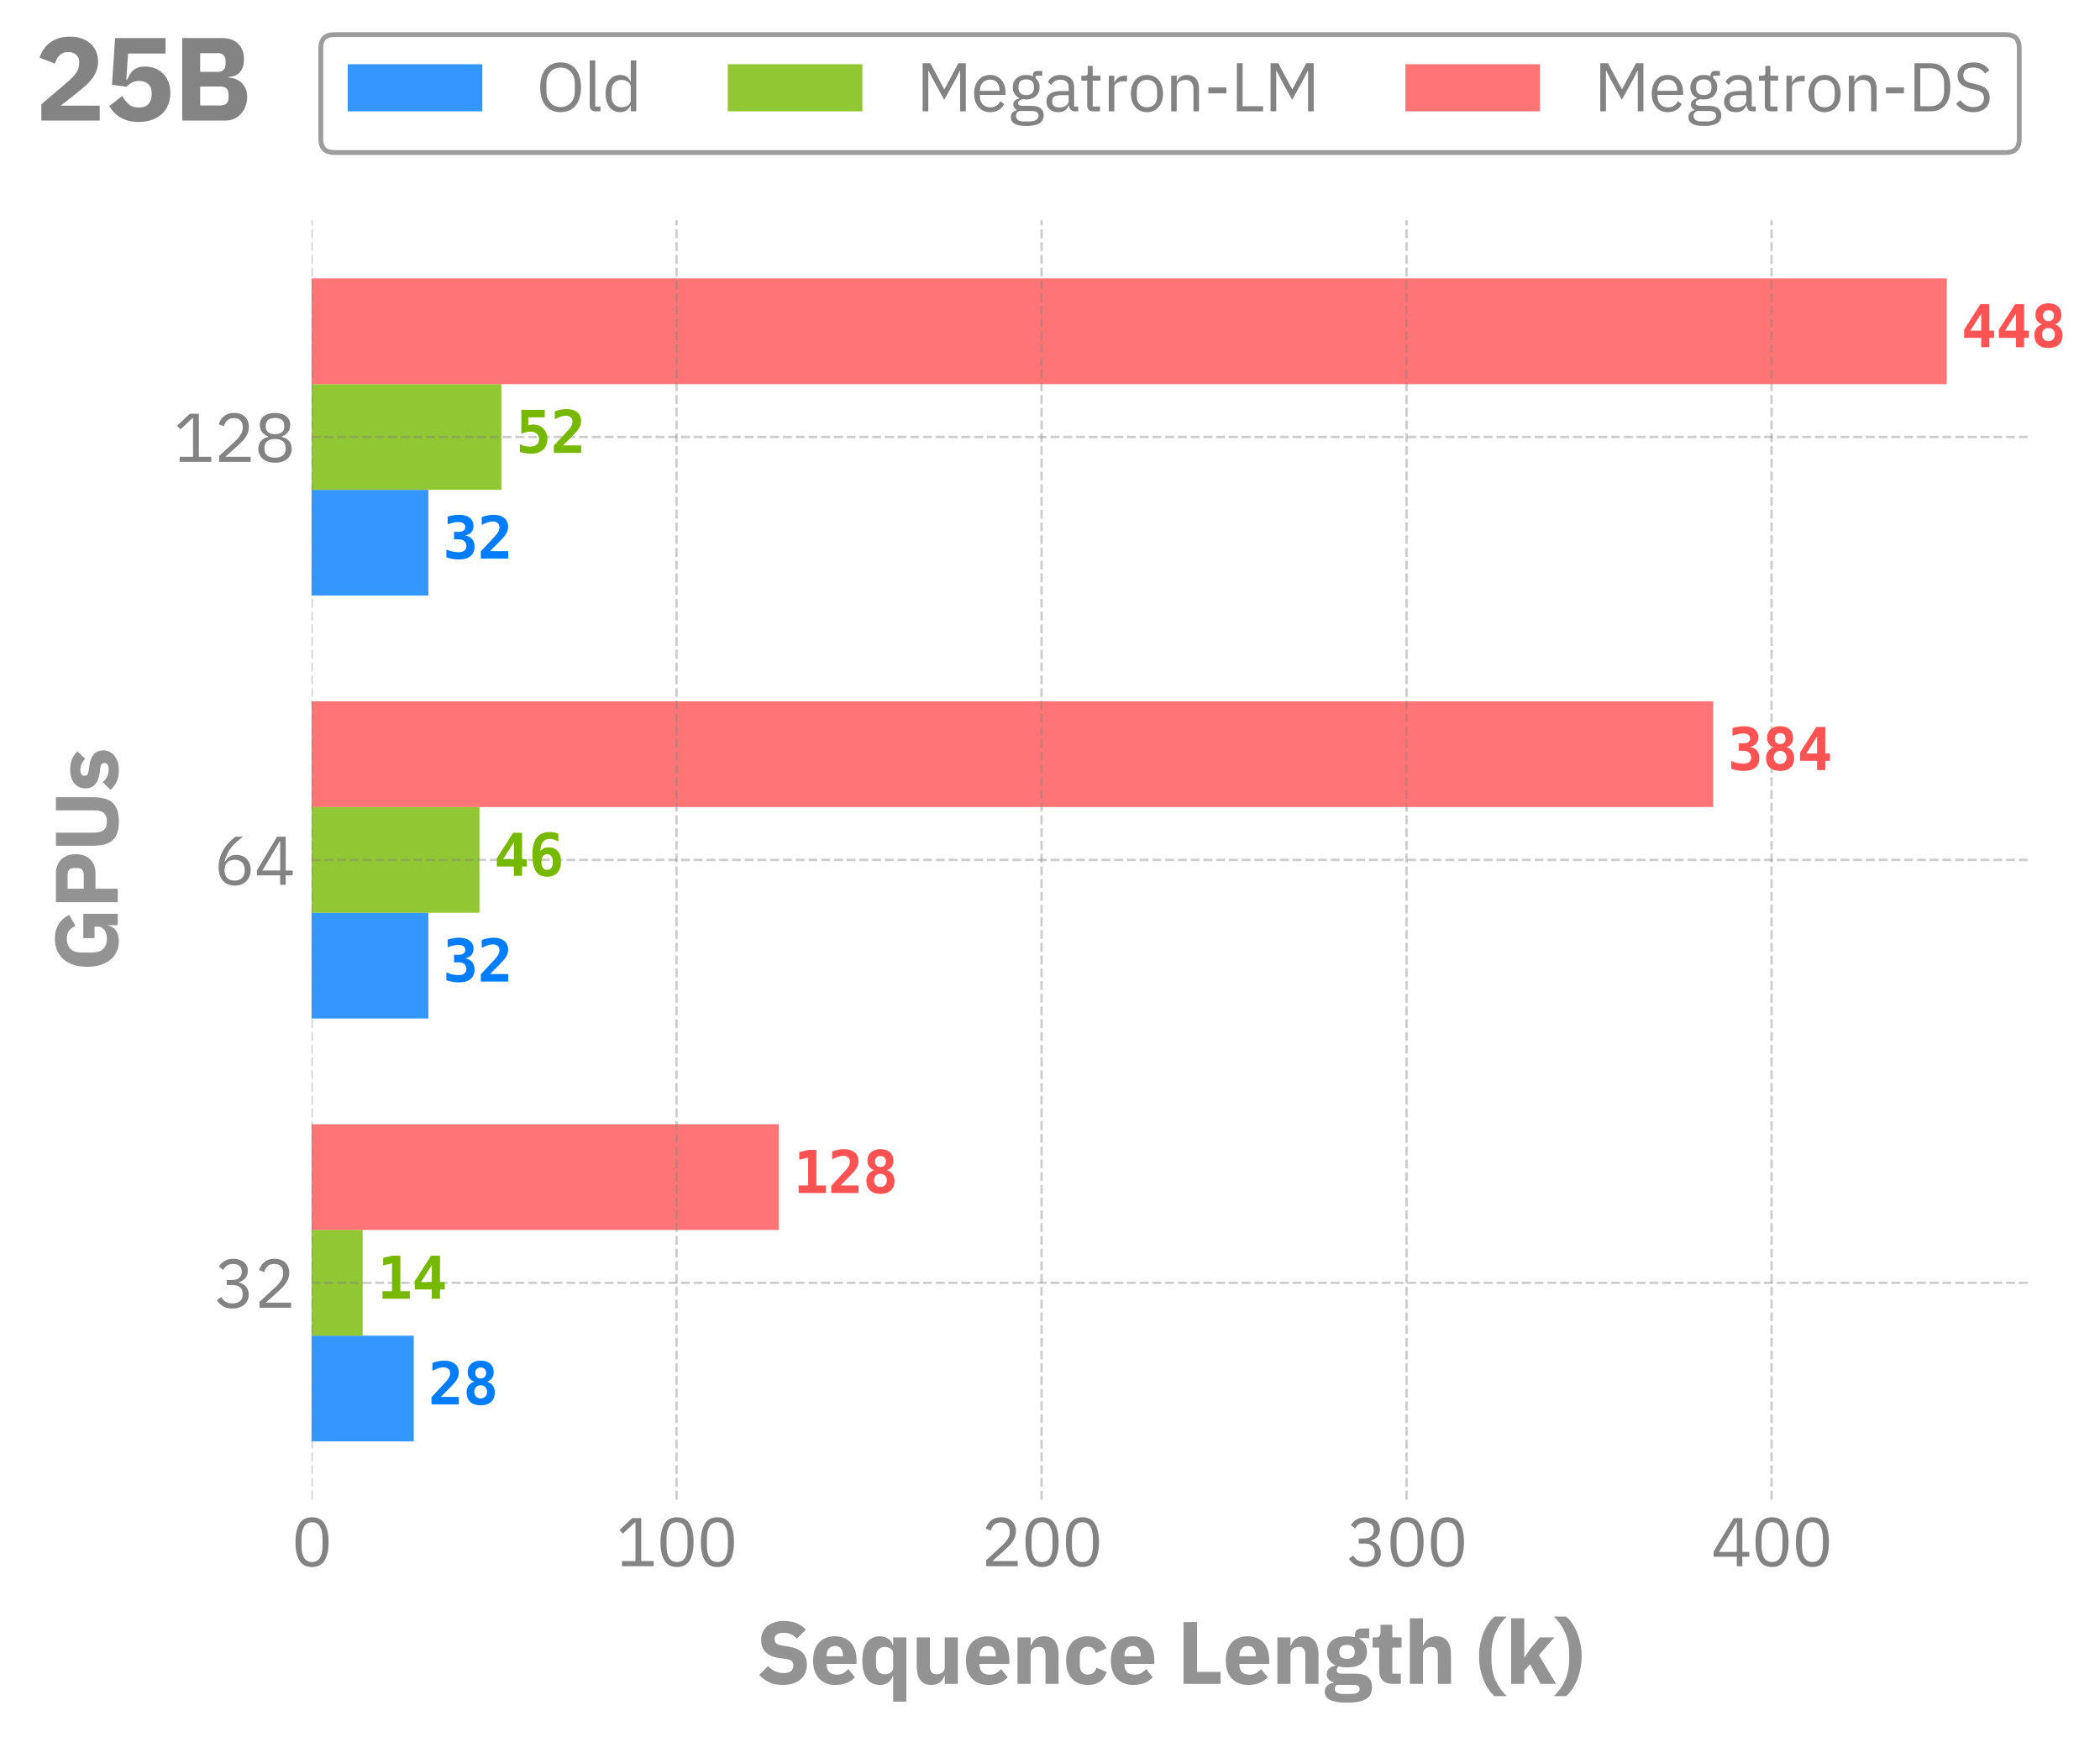 <?xml version="1.0" encoding="utf-8" standalone="no"?>
<!DOCTYPE svg PUBLIC "-//W3C//DTD SVG 1.1//EN"
  "http://www.w3.org/Graphics/SVG/1.1/DTD/svg11.dtd">
<svg xmlns:xlink="http://www.w3.org/1999/xlink" width="436.787pt" height="361.278pt" viewBox="0 0 436.787 361.278" xmlns="http://www.w3.org/2000/svg" version="1.1">
 <defs>
  <style type="text/css">*{stroke-linejoin: round; stroke-linecap: butt}</style>
 </defs>
 <g id="figure_1">
  <g id="patch_1">
   <path d="M 0 361.278 
L 436.787 361.278 
L 436.787 -0 
L 0 -0 
L 0 361.278 
z
" style="fill: none"/>
  </g>
  <g id="axes_1">
   <g id="patch_2">
    <path d="M 64.8 311.921 
L 421.92 311.921 
L 421.92 45.809 
L 64.8 45.809 
L 64.8 311.921 
z
" style="fill: none"/>
   </g>
   <g id="patch_3">
    <path d="M 64.8 299.825 
L 86.057 299.825 
L 86.057 277.833 
L 64.8 277.833 
z
" clip-path="url(#p6382712789)" style="fill: #007dff; opacity: 0.8"/>
   </g>
   <g id="patch_4">
    <path d="M 64.8 211.854 
L 89.094 211.854 
L 89.094 189.862 
L 64.8 189.862 
z
" clip-path="url(#p6382712789)" style="fill: #007dff; opacity: 0.8"/>
   </g>
   <g id="patch_5">
    <path d="M 64.8 123.883 
L 89.094 123.883 
L 89.094 101.891 
L 64.8 101.891 
z
" clip-path="url(#p6382712789)" style="fill: #007dff; opacity: 0.8"/>
   </g>
   <g id="patch_6">
    <path d="M 64.8 277.833 
L 75.429 277.833 
L 75.429 255.84 
L 64.8 255.84 
z
" clip-path="url(#p6382712789)" style="fill: #76b900; opacity: 0.8"/>
   </g>
   <g id="patch_7">
    <path d="M 64.8 189.862 
L 99.722 189.862 
L 99.722 167.869 
L 64.8 167.869 
z
" clip-path="url(#p6382712789)" style="fill: #76b900; opacity: 0.8"/>
   </g>
   <g id="patch_8">
    <path d="M 64.8 101.891 
L 104.278 101.891 
L 104.278 79.898 
L 64.8 79.898 
z
" clip-path="url(#p6382712789)" style="fill: #76b900; opacity: 0.8"/>
   </g>
   <g id="patch_9">
    <path d="M 64.8 255.84 
L 161.976 255.84 
L 161.976 233.847 
L 64.8 233.847 
z
" clip-path="url(#p6382712789)" style="fill: #ff5252; opacity: 0.8"/>
   </g>
   <g id="patch_10">
    <path d="M 64.8 167.869 
L 356.327 167.869 
L 356.327 145.876 
L 64.8 145.876 
z
" clip-path="url(#p6382712789)" style="fill: #ff5252; opacity: 0.8"/>
   </g>
   <g id="patch_11">
    <path d="M 64.8 79.898 
L 404.914 79.898 
L 404.914 57.905 
L 64.8 57.905 
z
" clip-path="url(#p6382712789)" style="fill: #ff5252; opacity: 0.8"/>
   </g>
   <g id="matplotlib.axis_1">
    <g id="xtick_1">
     <g id="line2d_1">
      <path d="M 64.8 311.921 
L 64.8 45.809 
" clip-path="url(#p6382712789)" style="fill: none; stroke-dasharray: 1.85,0.8; stroke-dashoffset: 0; stroke: #838383; stroke-opacity: 0.4; stroke-width: 0.5"/>
     </g>
     <g id="line2d_2"/>
     <g id="text_1">
      <!-- 0 -->
      <g style="fill: #838383" transform="translate(60.6 325.781) scale(0.14 -0.14)">
       <defs>
        <path id="IBMPlexSans-Regular-30" d="M 1920 -77 
Q 1120 -77 752 531 
Q 384 1139 384 2234 
Q 384 3328 752 3936 
Q 1120 4544 1920 4544 
Q 2720 4544 3088 3936 
Q 3456 3328 3456 2234 
Q 3456 1139 3088 531 
Q 2720 -77 1920 -77 
z
M 1920 390 
Q 2182 390 2368 499 
Q 2554 608 2669 806 
Q 2784 1005 2838 1273 
Q 2893 1542 2893 1869 
L 2893 2598 
Q 2893 2925 2838 3193 
Q 2784 3462 2669 3660 
Q 2554 3859 2368 3968 
Q 2182 4077 1920 4077 
Q 1658 4077 1472 3968 
Q 1286 3859 1171 3660 
Q 1056 3462 1001 3193 
Q 947 2925 947 2598 
L 947 1869 
Q 947 1542 1001 1273 
Q 1056 1005 1171 806 
Q 1286 608 1472 499 
Q 1658 390 1920 390 
z
" transform="scale(0.016)"/>
       </defs>
       <use xlink:href="#IBMPlexSans-Regular-30"/>
      </g>
     </g>
    </g>
    <g id="xtick_2">
     <g id="line2d_3">
      <path d="M 140.718 311.921 
L 140.718 45.809 
" clip-path="url(#p6382712789)" style="fill: none; stroke-dasharray: 1.85,0.8; stroke-dashoffset: 0; stroke: #838383; stroke-opacity: 0.4; stroke-width: 0.5"/>
     </g>
     <g id="line2d_4"/>
     <g id="text_2">
      <!-- 100 -->
      <g style="fill: #838383" transform="translate(128.118 325.781) scale(0.14 -0.14)">
       <defs>
        <path id="IBMPlexSans-Regular-31" d="M 563 0 
L 563 474 
L 1811 474 
L 1811 4070 
L 1766 4070 
L 640 3021 
L 326 3360 
L 1510 4467 
L 2349 4467 
L 2349 474 
L 3501 474 
L 3501 0 
L 563 0 
z
" transform="scale(0.016)"/>
       </defs>
       <use xlink:href="#IBMPlexSans-Regular-31"/>
       <use xlink:href="#IBMPlexSans-Regular-30" x="60"/>
       <use xlink:href="#IBMPlexSans-Regular-30" x="120"/>
      </g>
     </g>
    </g>
    <g id="xtick_3">
     <g id="line2d_5">
      <path d="M 216.637 311.921 
L 216.637 45.809 
" clip-path="url(#p6382712789)" style="fill: none; stroke-dasharray: 1.85,0.8; stroke-dashoffset: 0; stroke: #838383; stroke-opacity: 0.4; stroke-width: 0.5"/>
     </g>
     <g id="line2d_6"/>
     <g id="text_3">
      <!-- 200 -->
      <g style="fill: #838383" transform="translate(204.037 325.781) scale(0.14 -0.14)">
       <defs>
        <path id="IBMPlexSans-Regular-32" d="M 3411 0 
L 480 0 
L 480 550 
L 1939 1894 
Q 2253 2182 2464 2505 
Q 2675 2829 2675 3155 
L 2675 3232 
Q 2675 3603 2470 3833 
Q 2266 4064 1850 4064 
Q 1645 4064 1491 4006 
Q 1338 3949 1226 3846 
Q 1114 3744 1040 3606 
Q 966 3469 922 3309 
L 442 3494 
Q 506 3693 618 3881 
Q 730 4070 899 4217 
Q 1069 4365 1309 4454 
Q 1549 4544 1875 4544 
Q 2202 4544 2458 4448 
Q 2714 4352 2886 4179 
Q 3059 4006 3152 3769 
Q 3245 3533 3245 3245 
Q 3245 2982 3171 2758 
Q 3098 2534 2970 2332 
Q 2842 2131 2659 1939 
Q 2477 1747 2266 1555 
L 1062 474 
L 3411 474 
L 3411 0 
z
" transform="scale(0.016)"/>
       </defs>
       <use xlink:href="#IBMPlexSans-Regular-32"/>
       <use xlink:href="#IBMPlexSans-Regular-30" x="60"/>
       <use xlink:href="#IBMPlexSans-Regular-30" x="120"/>
      </g>
     </g>
    </g>
    <g id="xtick_4">
     <g id="line2d_7">
      <path d="M 292.555 311.921 
L 292.555 45.809 
" clip-path="url(#p6382712789)" style="fill: none; stroke-dasharray: 1.85,0.8; stroke-dashoffset: 0; stroke: #838383; stroke-opacity: 0.4; stroke-width: 0.5"/>
     </g>
     <g id="line2d_8"/>
     <g id="text_4">
      <!-- 300 -->
      <g style="fill: #838383" transform="translate(279.955 325.781) scale(0.14 -0.14)">
       <defs>
        <path id="IBMPlexSans-Regular-33" d="M 1670 2573 
Q 2125 2573 2352 2781 
Q 2579 2989 2579 3315 
L 2579 3360 
Q 2579 3712 2358 3888 
Q 2138 4064 1779 4064 
Q 1434 4064 1216 3913 
Q 998 3763 858 3507 
L 461 3814 
Q 544 3949 662 4080 
Q 781 4211 941 4313 
Q 1101 4416 1312 4480 
Q 1523 4544 1792 4544 
Q 2074 4544 2323 4470 
Q 2573 4397 2755 4253 
Q 2938 4109 3043 3897 
Q 3149 3686 3149 3418 
Q 3149 3200 3081 3027 
Q 3014 2854 2899 2726 
Q 2784 2598 2627 2508 
Q 2470 2419 2291 2374 
L 2291 2349 
Q 2470 2310 2640 2224 
Q 2810 2138 2941 2000 
Q 3072 1862 3152 1667 
Q 3232 1472 3232 1222 
Q 3232 934 3123 694 
Q 3014 454 2816 284 
Q 2618 115 2336 19 
Q 2054 -77 1715 -77 
Q 1427 -77 1203 -13 
Q 979 51 806 160 
Q 634 269 502 403 
Q 371 538 269 685 
L 672 992 
Q 755 858 854 749 
Q 954 640 1075 563 
Q 1197 486 1350 444 
Q 1504 403 1709 403 
Q 2182 403 2425 617 
Q 2669 832 2669 1229 
L 2669 1280 
Q 2669 1677 2425 1891 
Q 2182 2106 1709 2106 
L 1184 2106 
L 1184 2573 
L 1670 2573 
z
" transform="scale(0.016)"/>
       </defs>
       <use xlink:href="#IBMPlexSans-Regular-33"/>
       <use xlink:href="#IBMPlexSans-Regular-30" x="60"/>
       <use xlink:href="#IBMPlexSans-Regular-30" x="120"/>
      </g>
     </g>
    </g>
    <g id="xtick_5">
     <g id="line2d_9">
      <path d="M 368.473 311.921 
L 368.473 45.809 
" clip-path="url(#p6382712789)" style="fill: none; stroke-dasharray: 1.85,0.8; stroke-dashoffset: 0; stroke: #838383; stroke-opacity: 0.4; stroke-width: 0.5"/>
     </g>
     <g id="line2d_10"/>
     <g id="text_5">
      <!-- 400 -->
      <g style="fill: #838383" transform="translate(355.873 325.781) scale(0.14 -0.14)">
       <defs>
        <path id="IBMPlexSans-Regular-34" d="M 2400 0 
L 2400 877 
L 243 877 
L 243 1350 
L 2112 4467 
L 2912 4467 
L 2912 1325 
L 3558 1325 
L 3558 877 
L 2912 877 
L 2912 0 
L 2400 0 
z
M 749 1325 
L 2400 1325 
L 2400 4051 
L 2368 4051 
L 749 1325 
z
" transform="scale(0.016)"/>
       </defs>
       <use xlink:href="#IBMPlexSans-Regular-34"/>
       <use xlink:href="#IBMPlexSans-Regular-30" x="60"/>
       <use xlink:href="#IBMPlexSans-Regular-30" x="120"/>
      </g>
     </g>
    </g>
    <g id="text_6">
     <!-- Sequence Length (k) -->
     <g style="fill: #939393" transform="translate(157.223 350.261) scale(0.18 -0.18)">
      <defs>
       <path id="IBMPlexSans-Bold-53" d="M 1939 -77 
Q 1350 -77 940 124 
Q 531 326 243 646 
L 883 1293 
Q 1338 781 2003 781 
Q 2362 781 2534 928 
Q 2707 1075 2707 1318 
Q 2707 1504 2604 1629 
Q 2502 1754 2189 1798 
L 1747 1856 
Q 1037 1946 707 2285 
Q 378 2624 378 3187 
Q 378 3488 493 3737 
Q 608 3987 822 4166 
Q 1037 4346 1347 4445 
Q 1658 4544 2054 4544 
Q 2560 4544 2944 4384 
Q 3328 4224 3603 3917 
L 2957 3264 
Q 2797 3450 2569 3568 
Q 2342 3686 1997 3686 
Q 1670 3686 1510 3571 
Q 1350 3456 1350 3251 
Q 1350 3021 1475 2918 
Q 1600 2816 1882 2771 
L 2323 2701 
Q 3014 2592 3347 2275 
Q 3680 1958 3680 1376 
Q 3680 1056 3565 787 
Q 3450 518 3229 326 
Q 3008 134 2681 28 
Q 2355 -77 1939 -77 
z
" transform="scale(0.016)"/>
       <path id="IBMPlexSans-Bold-65" d="M 1843 -77 
Q 1459 -77 1158 48 
Q 858 173 650 400 
Q 442 627 336 953 
Q 230 1280 230 1683 
Q 230 2080 332 2403 
Q 435 2726 636 2956 
Q 838 3187 1132 3312 
Q 1427 3437 1805 3437 
Q 2221 3437 2518 3296 
Q 2816 3155 3005 2918 
Q 3194 2682 3280 2371 
Q 3366 2061 3366 1722 
L 3366 1440 
L 1210 1440 
L 1210 1389 
Q 1210 1056 1389 861 
Q 1568 666 1952 666 
Q 2246 666 2432 784 
Q 2618 902 2778 1069 
L 3251 480 
Q 3027 218 2665 70 
Q 2304 -77 1843 -77 
z
M 1824 2739 
Q 1536 2739 1373 2550 
Q 1210 2362 1210 2048 
L 1210 1997 
L 2387 1997 
L 2387 2054 
Q 2387 2362 2249 2550 
Q 2112 2739 1824 2739 
z
" transform="scale(0.016)"/>
       <path id="IBMPlexSans-Bold-71" d="M 2502 563 
L 2470 563 
Q 2432 429 2349 310 
Q 2266 192 2147 105 
Q 2029 19 1878 -29 
Q 1728 -77 1568 -77 
Q 928 -77 601 374 
Q 275 826 275 1683 
Q 275 2541 601 2989 
Q 928 3437 1568 3437 
Q 1894 3437 2147 3257 
Q 2400 3078 2470 2797 
L 2502 2797 
L 2502 3360 
L 3450 3360 
L 3450 -1280 
L 2502 -1280 
L 2502 563 
z
M 1882 691 
Q 2150 691 2326 822 
Q 2502 954 2502 1184 
L 2502 2176 
Q 2502 2406 2326 2537 
Q 2150 2669 1882 2669 
Q 1613 2669 1437 2480 
Q 1261 2291 1261 1971 
L 1261 1389 
Q 1261 1069 1437 880 
Q 1613 691 1882 691 
z
" transform="scale(0.016)"/>
       <path id="IBMPlexSans-Bold-75" d="M 2426 563 
L 2394 563 
Q 2349 435 2275 320 
Q 2202 205 2086 115 
Q 1971 26 1814 -25 
Q 1658 -77 1453 -77 
Q 934 -77 668 265 
Q 403 608 403 1248 
L 403 3360 
L 1350 3360 
L 1350 1331 
Q 1350 1024 1459 857 
Q 1568 691 1830 691 
Q 1939 691 2048 723 
Q 2157 755 2240 816 
Q 2323 877 2374 966 
Q 2426 1056 2426 1178 
L 2426 3360 
L 3373 3360 
L 3373 0 
L 2426 0 
L 2426 563 
z
" transform="scale(0.016)"/>
       <path id="IBMPlexSans-Bold-6e" d="M 442 0 
L 442 3360 
L 1389 3360 
L 1389 2790 
L 1427 2790 
Q 1517 3053 1741 3245 
Q 1965 3437 2362 3437 
Q 2880 3437 3145 3091 
Q 3411 2746 3411 2106 
L 3411 0 
L 2464 0 
L 2464 2029 
Q 2464 2355 2361 2512 
Q 2259 2669 1997 2669 
Q 1882 2669 1773 2640 
Q 1664 2611 1577 2547 
Q 1491 2483 1440 2390 
Q 1389 2298 1389 2176 
L 1389 0 
L 442 0 
z
" transform="scale(0.016)"/>
       <path id="IBMPlexSans-Bold-63" d="M 1798 -77 
Q 1421 -77 1126 48 
Q 832 173 633 400 
Q 435 627 332 953 
Q 230 1280 230 1683 
Q 230 2086 332 2409 
Q 435 2733 633 2963 
Q 832 3194 1126 3315 
Q 1421 3437 1798 3437 
Q 2310 3437 2652 3206 
Q 2995 2976 3142 2560 
L 2374 2227 
Q 2330 2419 2189 2553 
Q 2048 2688 1798 2688 
Q 1510 2688 1363 2499 
Q 1216 2310 1216 1990 
L 1216 1363 
Q 1216 1043 1363 857 
Q 1510 672 1798 672 
Q 2054 672 2204 809 
Q 2355 947 2426 1171 
L 3162 851 
Q 2995 371 2646 147 
Q 2298 -77 1798 -77 
z
" transform="scale(0.016)"/>
       <path id="IBMPlexSans-Bold-20" transform="scale(0.016)"/>
       <path id="IBMPlexSans-Bold-4c" d="M 493 0 
L 493 4467 
L 1466 4467 
L 1466 864 
L 3168 864 
L 3168 0 
L 493 0 
z
" transform="scale(0.016)"/>
       <path id="IBMPlexSans-Bold-67" d="M 3552 -243 
Q 3552 -512 3459 -717 
Q 3366 -922 3155 -1066 
Q 2944 -1210 2595 -1283 
Q 2246 -1357 1734 -1357 
Q 1299 -1357 995 -1302 
Q 691 -1248 502 -1149 
Q 314 -1050 227 -906 
Q 141 -762 141 -576 
Q 141 -294 307 -134 
Q 474 26 768 64 
L 768 134 
Q 525 179 403 342 
Q 282 506 282 723 
Q 282 858 336 957 
Q 390 1056 476 1129 
Q 563 1203 678 1248 
Q 794 1293 909 1318 
L 909 1344 
Q 602 1485 454 1731 
Q 307 1978 307 2304 
Q 307 2816 662 3126 
Q 1018 3437 1747 3437 
Q 2080 3437 2317 3373 
L 2317 3501 
Q 2317 3770 2448 3888 
Q 2579 4006 2822 4006 
L 3354 4006 
L 3354 3302 
L 2611 3302 
L 2611 3264 
Q 2906 3123 3046 2876 
Q 3187 2630 3187 2304 
Q 3187 1798 2832 1494 
Q 2477 1190 1747 1190 
Q 1421 1190 1152 1261 
Q 1005 1165 1005 992 
Q 1005 870 1097 803 
Q 1190 736 1408 736 
L 2381 736 
Q 2995 736 3273 480 
Q 3552 224 3552 -243 
z
M 2662 -371 
Q 2662 -224 2547 -147 
Q 2432 -70 2144 -70 
L 992 -70 
Q 928 -134 899 -214 
Q 870 -294 870 -371 
Q 870 -557 1030 -643 
Q 1190 -730 1574 -730 
L 1958 -730 
Q 2342 -730 2502 -643 
Q 2662 -557 2662 -371 
z
M 1747 1811 
Q 2029 1811 2166 1929 
Q 2304 2048 2304 2272 
L 2304 2349 
Q 2304 2573 2166 2691 
Q 2029 2810 1747 2810 
Q 1466 2810 1328 2691 
Q 1190 2573 1190 2349 
L 1190 2272 
Q 1190 2048 1328 1929 
Q 1466 1811 1747 1811 
z
" transform="scale(0.016)"/>
       <path id="IBMPlexSans-Bold-74" d="M 1619 0 
Q 1126 0 873 249 
Q 621 499 621 979 
L 621 2624 
L 147 2624 
L 147 3360 
L 384 3360 
Q 576 3360 646 3453 
Q 717 3546 717 3718 
L 717 4269 
L 1568 4269 
L 1568 3360 
L 2234 3360 
L 2234 2624 
L 1568 2624 
L 1568 736 
L 2182 736 
L 2182 0 
L 1619 0 
z
" transform="scale(0.016)"/>
       <path id="IBMPlexSans-Bold-68" d="M 442 4736 
L 1389 4736 
L 1389 2790 
L 1427 2790 
Q 1517 3053 1741 3245 
Q 1965 3437 2362 3437 
Q 2880 3437 3145 3091 
Q 3411 2746 3411 2106 
L 3411 0 
L 2464 0 
L 2464 2029 
Q 2464 2355 2361 2512 
Q 2259 2669 1997 2669 
Q 1882 2669 1773 2640 
Q 1664 2611 1577 2547 
Q 1491 2483 1440 2390 
Q 1389 2298 1389 2176 
L 1389 0 
L 442 0 
L 442 4736 
z
" transform="scale(0.016)"/>
       <path id="IBMPlexSans-Bold-28" d="M 237 1997 
Q 237 2458 323 2886 
Q 410 3315 557 3683 
Q 704 4051 909 4352 
Q 1114 4653 1357 4864 
L 2246 4864 
Q 1728 4384 1430 3709 
Q 1133 3034 1133 2214 
L 1133 1766 
Q 1133 915 1433 249 
Q 1734 -416 2246 -883 
L 1350 -883 
Q 1120 -685 915 -384 
Q 710 -83 560 291 
Q 410 666 323 1098 
Q 237 1530 237 1997 
z
" transform="scale(0.016)"/>
       <path id="IBMPlexSans-Bold-6b" d="M 442 4736 
L 1389 4736 
L 1389 1939 
L 1427 1939 
L 1843 2560 
L 2515 3360 
L 3565 3360 
L 2445 2074 
L 3693 0 
L 2566 0 
L 1811 1421 
L 1389 947 
L 1389 0 
L 442 0 
L 442 4736 
z
" transform="scale(0.016)"/>
       <path id="IBMPlexSans-Bold-29" d="M 1926 1997 
Q 1926 1530 1840 1098 
Q 1754 666 1603 291 
Q 1453 -83 1248 -384 
Q 1043 -685 813 -883 
L -83 -883 
Q 429 -416 729 249 
Q 1030 915 1030 1766 
L 1030 2214 
Q 1030 3034 732 3709 
Q 435 4384 -83 4864 
L 806 4864 
Q 1050 4653 1254 4352 
Q 1459 4051 1606 3683 
Q 1754 3315 1840 2886 
Q 1926 2458 1926 1997 
z
" transform="scale(0.016)"/>
      </defs>
      <use xlink:href="#IBMPlexSans-Bold-53"/>
      <use xlink:href="#IBMPlexSans-Bold-65" x="62.4"/>
      <use xlink:href="#IBMPlexSans-Bold-71" x="118.6"/>
      <use xlink:href="#IBMPlexSans-Bold-75" x="179.4"/>
      <use xlink:href="#IBMPlexSans-Bold-65" x="239"/>
      <use xlink:href="#IBMPlexSans-Bold-6e" x="295.2"/>
      <use xlink:href="#IBMPlexSans-Bold-63" x="354.8"/>
      <use xlink:href="#IBMPlexSans-Bold-65" x="406.5"/>
      <use xlink:href="#IBMPlexSans-Bold-20" x="462.7"/>
      <use xlink:href="#IBMPlexSans-Bold-4c" x="486.3"/>
      <use xlink:href="#IBMPlexSans-Bold-65" x="539.3"/>
      <use xlink:href="#IBMPlexSans-Bold-6e" x="595.5"/>
      <use xlink:href="#IBMPlexSans-Bold-67" x="655.1"/>
      <use xlink:href="#IBMPlexSans-Bold-74" x="710.3"/>
      <use xlink:href="#IBMPlexSans-Bold-68" x="748.6"/>
      <use xlink:href="#IBMPlexSans-Bold-20" x="808.2"/>
      <use xlink:href="#IBMPlexSans-Bold-28" x="831.8"/>
      <use xlink:href="#IBMPlexSans-Bold-6b" x="865.6"/>
      <use xlink:href="#IBMPlexSans-Bold-29" x="923.3"/>
     </g>
    </g>
   </g>
   <g id="matplotlib.axis_2">
    <g id="ytick_1">
     <g id="line2d_11">
      <path d="M 64.8 266.836 
L 421.92 266.836 
" clip-path="url(#p6382712789)" style="fill: none; stroke-dasharray: 1.85,0.8; stroke-dashoffset: 0; stroke: #838383; stroke-opacity: 0.4; stroke-width: 0.5"/>
     </g>
     <g id="line2d_12"/>
     <g id="text_7">
      <!-- 32 -->
      <g style="fill: #838383" transform="translate(44.5 272.016) scale(0.14 -0.14)">
       <use xlink:href="#IBMPlexSans-Regular-33"/>
       <use xlink:href="#IBMPlexSans-Regular-32" x="60"/>
      </g>
     </g>
    </g>
    <g id="ytick_2">
     <g id="line2d_13">
      <path d="M 64.8 178.865 
L 421.92 178.865 
" clip-path="url(#p6382712789)" style="fill: none; stroke-dasharray: 1.85,0.8; stroke-dashoffset: 0; stroke: #838383; stroke-opacity: 0.4; stroke-width: 0.5"/>
     </g>
     <g id="line2d_14"/>
     <g id="text_8">
      <!-- 64 -->
      <g style="fill: #838383" transform="translate(44.5 184.045) scale(0.14 -0.14)">
       <defs>
        <path id="IBMPlexSans-Regular-36" d="M 1926 -77 
Q 1581 -77 1302 41 
Q 1024 160 829 381 
Q 634 602 531 922 
Q 429 1242 429 1638 
Q 429 2138 576 2576 
Q 723 3014 956 3376 
Q 1190 3738 1472 4016 
Q 1754 4294 2022 4467 
L 2714 4467 
Q 2355 4205 2073 3955 
Q 1792 3706 1581 3434 
Q 1370 3162 1222 2851 
Q 1075 2541 986 2150 
L 1018 2138 
Q 1178 2413 1430 2595 
Q 1683 2778 2093 2778 
Q 2381 2778 2624 2682 
Q 2867 2586 3040 2406 
Q 3213 2227 3312 1971 
Q 3411 1715 3411 1402 
Q 3411 1075 3305 803 
Q 3200 531 3005 336 
Q 2810 141 2534 32 
Q 2259 -77 1926 -77 
z
M 1920 390 
Q 2362 390 2608 633 
Q 2854 877 2854 1331 
L 2854 1382 
Q 2854 1837 2608 2080 
Q 2362 2323 1920 2323 
Q 1478 2323 1232 2080 
Q 986 1837 986 1382 
L 986 1331 
Q 986 877 1232 633 
Q 1478 390 1920 390 
z
" transform="scale(0.016)"/>
       </defs>
       <use xlink:href="#IBMPlexSans-Regular-36"/>
       <use xlink:href="#IBMPlexSans-Regular-34" x="60"/>
      </g>
     </g>
    </g>
    <g id="ytick_3">
     <g id="line2d_15">
      <path d="M 64.8 90.894 
L 421.92 90.894 
" clip-path="url(#p6382712789)" style="fill: none; stroke-dasharray: 1.85,0.8; stroke-dashoffset: 0; stroke: #838383; stroke-opacity: 0.4; stroke-width: 0.5"/>
     </g>
     <g id="line2d_16"/>
     <g id="text_9">
      <!-- 128 -->
      <g style="fill: #838383" transform="translate(36.1 96.074) scale(0.14 -0.14)">
       <defs>
        <path id="IBMPlexSans-Regular-38" d="M 1920 -77 
Q 1536 -77 1248 22 
Q 960 122 765 294 
Q 570 467 470 704 
Q 371 941 371 1216 
Q 371 1677 620 1945 
Q 870 2214 1274 2323 
L 1274 2374 
Q 922 2496 714 2768 
Q 506 3040 506 3424 
Q 506 3936 877 4240 
Q 1248 4544 1920 4544 
Q 2592 4544 2963 4240 
Q 3334 3936 3334 3424 
Q 3334 3040 3126 2768 
Q 2918 2496 2566 2374 
L 2566 2323 
Q 2970 2214 3219 1945 
Q 3469 1677 3469 1216 
Q 3469 941 3369 704 
Q 3270 467 3075 294 
Q 2880 122 2592 22 
Q 2304 -77 1920 -77 
z
M 1920 390 
Q 2387 390 2643 598 
Q 2899 806 2899 1190 
L 2899 1325 
Q 2899 1709 2643 1917 
Q 2387 2125 1920 2125 
Q 1453 2125 1197 1917 
Q 941 1709 941 1325 
L 941 1190 
Q 941 806 1197 598 
Q 1453 390 1920 390 
z
M 1920 2573 
Q 2342 2573 2560 2752 
Q 2778 2931 2778 3277 
L 2778 3373 
Q 2778 3718 2560 3897 
Q 2342 4077 1920 4077 
Q 1498 4077 1280 3897 
Q 1062 3718 1062 3373 
L 1062 3277 
Q 1062 2931 1280 2752 
Q 1498 2573 1920 2573 
z
" transform="scale(0.016)"/>
       </defs>
       <use xlink:href="#IBMPlexSans-Regular-31"/>
       <use xlink:href="#IBMPlexSans-Regular-32" x="60"/>
       <use xlink:href="#IBMPlexSans-Regular-38" x="120"/>
      </g>
     </g>
    </g>
    <g id="text_10">
     <!-- GPUs -->
     <g style="fill: #939393" transform="translate(24.5 202.023) rotate(-90) scale(0.18 -0.18)">
      <defs>
       <path id="IBMPlexSans-Bold-47" d="M 3328 710 
L 3296 710 
Q 3245 371 2950 147 
Q 2656 -77 2150 -77 
Q 1766 -77 1433 70 
Q 1101 218 851 506 
Q 602 794 461 1222 
Q 320 1651 320 2214 
Q 320 2778 467 3213 
Q 614 3648 880 3942 
Q 1146 4237 1517 4390 
Q 1888 4544 2342 4544 
Q 2944 4544 3379 4285 
Q 3814 4026 4064 3507 
L 3270 3053 
Q 3168 3315 2950 3497 
Q 2733 3680 2342 3680 
Q 1888 3680 1619 3417 
Q 1350 3155 1350 2592 
L 1350 1875 
Q 1350 1318 1619 1052 
Q 1888 787 2342 787 
Q 2522 787 2682 828 
Q 2842 870 2963 956 
Q 3085 1043 3152 1164 
Q 3219 1286 3219 1453 
L 3219 1677 
L 2387 1677 
L 2387 2490 
L 4147 2490 
L 4147 0 
L 3328 0 
L 3328 710 
z
" transform="scale(0.016)"/>
       <path id="IBMPlexSans-Bold-50" d="M 493 0 
L 493 4467 
L 2605 4467 
Q 2918 4467 3168 4361 
Q 3418 4256 3594 4070 
Q 3770 3885 3866 3619 
Q 3962 3354 3962 3040 
Q 3962 2720 3866 2457 
Q 3770 2195 3594 2009 
Q 3418 1824 3168 1718 
Q 2918 1613 2605 1613 
L 1466 1613 
L 1466 0 
L 493 0 
z
M 1466 2458 
L 2490 2458 
Q 2707 2458 2832 2570 
Q 2957 2682 2957 2899 
L 2957 3181 
Q 2957 3398 2832 3510 
Q 2707 3622 2490 3622 
L 1466 3622 
L 1466 2458 
z
" transform="scale(0.016)"/>
       <path id="IBMPlexSans-Bold-55" d="M 1414 4467 
L 1414 1728 
Q 1414 1254 1600 1020 
Q 1786 787 2221 787 
Q 2656 787 2841 1020 
Q 3027 1254 3027 1728 
L 3027 4467 
L 3974 4467 
L 3974 1830 
Q 3974 1338 3881 976 
Q 3789 614 3577 380 
Q 3366 147 3033 35 
Q 2701 -77 2221 -77 
Q 1741 -77 1408 35 
Q 1075 147 864 380 
Q 653 614 560 976 
Q 467 1338 467 1830 
L 467 4467 
L 1414 4467 
z
" transform="scale(0.016)"/>
       <path id="IBMPlexSans-Bold-73" d="M 1581 -77 
Q 1094 -77 761 80 
Q 429 237 166 525 
L 723 1088 
Q 902 890 1120 774 
Q 1338 659 1613 659 
Q 1894 659 2003 745 
Q 2112 832 2112 979 
Q 2112 1216 1773 1261 
L 1408 1306 
Q 275 1446 275 2342 
Q 275 2586 368 2787 
Q 461 2989 630 3133 
Q 800 3277 1040 3357 
Q 1280 3437 1581 3437 
Q 1843 3437 2044 3401 
Q 2246 3366 2403 3299 
Q 2560 3232 2691 3133 
Q 2822 3034 2950 2912 
L 2406 2355 
Q 2246 2515 2044 2608 
Q 1843 2701 1632 2701 
Q 1389 2701 1286 2624 
Q 1184 2547 1184 2419 
Q 1184 2285 1257 2211 
Q 1331 2138 1536 2106 
L 1914 2054 
Q 3021 1907 3021 1043 
Q 3021 800 2918 595 
Q 2816 390 2627 240 
Q 2438 90 2172 6 
Q 1907 -77 1581 -77 
z
" transform="scale(0.016)"/>
      </defs>
      <use xlink:href="#IBMPlexSans-Bold-47"/>
      <use xlink:href="#IBMPlexSans-Bold-50" x="71.9"/>
      <use xlink:href="#IBMPlexSans-Bold-55" x="137.5"/>
      <use xlink:href="#IBMPlexSans-Bold-73" x="206.9"/>
     </g>
    </g>
   </g>
   <g id="patch_12">
    <path d="M 64.8 311.921 
L 64.8 45.809 
" style="fill: none"/>
   </g>
   <g id="patch_13">
    <path d="M 421.92 311.921 
L 421.92 45.809 
" style="fill: none"/>
   </g>
   <g id="patch_14">
    <path d="M 64.8 311.921 
L 421.92 311.921 
" style="fill: none"/>
   </g>
   <g id="patch_15">
    <path d="M 64.8 45.809 
L 421.92 45.809 
" style="fill: none"/>
   </g>
   <g id="text_11">
    <!-- 28 -->
    <g style="fill: #007dff" transform="translate(89.057 292.14) scale(0.12 -0.12)">
     <defs>
      <path id="DejaVuSansMono-Bold-32" d="M 1356 813 
L 3322 813 
L 3322 0 
L 359 0 
L 359 788 
L 859 1319 
Q 1750 2266 1941 2484 
Q 2175 2753 2278 2961 
Q 2381 3169 2381 3372 
Q 2381 3684 2192 3854 
Q 2003 4025 1656 4025 
Q 1409 4025 1101 3926 
Q 794 3828 459 3641 
L 459 4500 
Q 794 4622 1114 4686 
Q 1434 4750 1728 4750 
Q 2469 4750 2892 4404 
Q 3316 4059 3316 3463 
Q 3316 3188 3223 2947 
Q 3131 2706 2906 2413 
Q 2741 2200 1997 1456 
Q 1594 1053 1356 813 
z
" transform="scale(0.016)"/>
      <path id="DejaVuSansMono-Bold-38" d="M 1925 2081 
Q 1616 2081 1425 1886 
Q 1234 1691 1234 1369 
Q 1234 1047 1425 850 
Q 1616 653 1925 653 
Q 2234 653 2426 853 
Q 2619 1053 2619 1369 
Q 2619 1691 2428 1886 
Q 2238 2081 1925 2081 
z
M 1241 2472 
Q 888 2594 703 2855 
Q 519 3116 519 3494 
Q 519 4075 897 4412 
Q 1275 4750 1925 4750 
Q 2578 4750 2956 4412 
Q 3334 4075 3334 3494 
Q 3334 3119 3153 2858 
Q 2972 2597 2625 2472 
Q 3013 2353 3231 2047 
Q 3450 1741 3450 1313 
Q 3450 641 3053 275 
Q 2656 -91 1925 -91 
Q 1197 -91 800 275 
Q 403 641 403 1313 
Q 403 1744 625 2050 
Q 847 2356 1241 2472 
z
M 1338 3419 
Q 1338 3144 1495 2983 
Q 1653 2822 1925 2822 
Q 2200 2822 2358 2983 
Q 2516 3144 2516 3419 
Q 2516 3691 2358 3848 
Q 2200 4006 1925 4006 
Q 1656 4006 1497 3847 
Q 1338 3688 1338 3419 
z
" transform="scale(0.016)"/>
     </defs>
     <use xlink:href="#DejaVuSansMono-Bold-32"/>
     <use xlink:href="#DejaVuSansMono-Bold-38" x="60.205"/>
    </g>
   </g>
   <g id="text_12">
    <!-- 32 -->
    <g style="fill: #007dff" transform="translate(92.094 204.169) scale(0.12 -0.12)">
     <defs>
      <path id="DejaVuSansMono-Bold-33" d="M 1716 2088 
L 1222 2088 
L 1222 2900 
L 1716 2900 
Q 2059 2900 2248 3036 
Q 2438 3172 2438 3419 
Q 2438 3678 2248 3823 
Q 2059 3969 1716 3969 
Q 1453 3969 1153 3903 
Q 853 3838 531 3713 
L 531 4550 
Q 853 4647 1165 4698 
Q 1478 4750 1766 4750 
Q 2503 4750 2915 4428 
Q 3328 4106 3328 3541 
Q 3328 3125 3090 2861 
Q 2853 2597 2413 2516 
Q 2913 2428 3175 2117 
Q 3438 1806 3438 1300 
Q 3438 622 3003 265 
Q 2569 -91 1741 -91 
Q 1388 -91 1045 -31 
Q 703 28 391 141 
L 391 997 
Q 684 850 1025 773 
Q 1366 697 1741 697 
Q 2116 697 2334 870 
Q 2553 1044 2553 1338 
Q 2553 1697 2334 1892 
Q 2116 2088 1716 2088 
z
" transform="scale(0.016)"/>
     </defs>
     <use xlink:href="#DejaVuSansMono-Bold-33"/>
     <use xlink:href="#DejaVuSansMono-Bold-32" x="60.205"/>
    </g>
   </g>
   <g id="text_13">
    <!-- 32 -->
    <g style="fill: #007dff" transform="translate(92.094 116.198) scale(0.12 -0.12)">
     <use xlink:href="#DejaVuSansMono-Bold-33"/>
     <use xlink:href="#DejaVuSansMono-Bold-32" x="60.205"/>
    </g>
   </g>
   <g id="text_14">
    <!-- 14 -->
    <g style="fill: #76b900" transform="translate(78.429 270.147) scale(0.12 -0.12)">
     <defs>
      <path id="DejaVuSansMono-Bold-31" d="M 588 813 
L 1619 813 
L 1619 3841 
L 659 3603 
L 659 4434 
L 1625 4666 
L 2516 4666 
L 2516 813 
L 3547 813 
L 3547 0 
L 588 0 
L 588 813 
z
" transform="scale(0.016)"/>
      <path id="DejaVuSansMono-Bold-34" d="M 2169 3641 
L 991 1797 
L 2169 1797 
L 2169 3641 
z
M 2088 4666 
L 3053 4666 
L 3053 1797 
L 3566 1797 
L 3566 1006 
L 3053 1006 
L 3053 0 
L 2169 0 
L 2169 1006 
L 319 1006 
L 319 1900 
L 2088 4666 
z
" transform="scale(0.016)"/>
     </defs>
     <use xlink:href="#DejaVuSansMono-Bold-31"/>
     <use xlink:href="#DejaVuSansMono-Bold-34" x="60.205"/>
    </g>
   </g>
   <g id="text_15">
    <!-- 46 -->
    <g style="fill: #76b900" transform="translate(102.722 182.177) scale(0.12 -0.12)">
     <defs>
      <path id="DejaVuSansMono-Bold-36" d="M 2009 2338 
Q 1709 2338 1551 2120 
Q 1394 1903 1394 1491 
Q 1394 1081 1551 864 
Q 1709 647 2009 647 
Q 2309 647 2470 864 
Q 2631 1081 2631 1491 
Q 2631 1900 2470 2119 
Q 2309 2338 2009 2338 
z
M 3219 4556 
L 3219 3719 
Q 2972 3859 2745 3929 
Q 2519 4000 2309 4000 
Q 1809 4000 1548 3664 
Q 1288 3328 1275 2672 
Q 1422 2875 1650 2976 
Q 1878 3078 2188 3078 
Q 2819 3078 3162 2679 
Q 3506 2281 3506 1550 
Q 3506 766 3120 334 
Q 2734 -97 2034 -97 
Q 1181 -97 795 475 
Q 409 1047 409 2322 
Q 409 3534 881 4139 
Q 1353 4744 2297 4744 
Q 2516 4744 2748 4697 
Q 2981 4650 3219 4556 
z
" transform="scale(0.016)"/>
     </defs>
     <use xlink:href="#DejaVuSansMono-Bold-34"/>
     <use xlink:href="#DejaVuSansMono-Bold-36" x="60.205"/>
    </g>
   </g>
   <g id="text_16">
    <!-- 52 -->
    <g style="fill: #76b900" transform="translate(107.278 94.206) scale(0.12 -0.12)">
     <defs>
      <path id="DejaVuSansMono-Bold-35" d="M 603 4666 
L 3138 4666 
L 3138 3853 
L 1350 3853 
L 1350 2988 
Q 1463 3031 1591 3051 
Q 1719 3072 1863 3072 
Q 2556 3072 2987 2634 
Q 3419 2197 3419 1497 
Q 3419 763 2951 336 
Q 2484 -91 1678 -91 
Q 1378 -91 1072 -41 
Q 766 9 447 109 
L 447 941 
Q 706 813 979 748 
Q 1253 684 1528 684 
Q 2016 684 2269 892 
Q 2522 1100 2522 1497 
Q 2522 1863 2270 2083 
Q 2019 2303 1600 2303 
Q 1353 2303 1104 2242 
Q 856 2181 603 2059 
L 603 4666 
z
" transform="scale(0.016)"/>
     </defs>
     <use xlink:href="#DejaVuSansMono-Bold-35"/>
     <use xlink:href="#DejaVuSansMono-Bold-32" x="60.205"/>
    </g>
   </g>
   <g id="text_17">
    <!-- 128 -->
    <g style="fill: #ff5252" transform="translate(164.976 248.155) scale(0.12 -0.12)">
     <use xlink:href="#DejaVuSansMono-Bold-31"/>
     <use xlink:href="#DejaVuSansMono-Bold-32" x="60.205"/>
     <use xlink:href="#DejaVuSansMono-Bold-38" x="120.41"/>
    </g>
   </g>
   <g id="text_18">
    <!-- 384 -->
    <g style="fill: #ff5252" transform="translate(359.327 160.184) scale(0.12 -0.12)">
     <use xlink:href="#DejaVuSansMono-Bold-33"/>
     <use xlink:href="#DejaVuSansMono-Bold-38" x="60.205"/>
     <use xlink:href="#DejaVuSansMono-Bold-34" x="120.41"/>
    </g>
   </g>
   <g id="text_19">
    <!-- 448 -->
    <g style="fill: #ff5252" transform="translate(407.914 72.213) scale(0.12 -0.12)">
     <use xlink:href="#DejaVuSansMono-Bold-34"/>
     <use xlink:href="#DejaVuSansMono-Bold-34" x="60.205"/>
     <use xlink:href="#DejaVuSansMono-Bold-38" x="120.41"/>
    </g>
   </g>
   <g id="legend_1">
    <g id="patch_16">
     <path d="M 69.526 31.728 
L 417.194 31.728 
Q 419.994 31.728 419.994 28.928 
L 419.994 10 
Q 419.994 7.2 417.194 7.2 
L 69.526 7.2 
Q 66.726 7.2 66.726 10 
L 66.726 28.928 
Q 66.726 31.728 69.526 31.728 
L 69.526 31.728 
z
" style="fill: none; opacity: 0.8; stroke: #838383; stroke-linejoin: miter"/>
    </g>
    <g id="patch_17">
     <path d="M 72.326 23.16 
L 100.326 23.16 
L 100.326 13.36 
L 72.326 13.36 
z
" style="fill: #007dff; opacity: 0.8"/>
    </g>
    <g id="text_20">
     <!-- Old -->
     <g style="fill: #838383" transform="translate(111.526 23.16) scale(0.14 -0.14)">
      <defs>
       <path id="IBMPlexSans-Regular-4f" d="M 2266 -77 
Q 1830 -77 1481 73 
Q 1133 224 886 515 
Q 640 806 505 1238 
Q 371 1670 371 2234 
Q 371 2797 505 3225 
Q 640 3654 886 3948 
Q 1133 4243 1481 4393 
Q 1830 4544 2266 4544 
Q 2694 4544 3046 4393 
Q 3398 4243 3644 3948 
Q 3891 3654 4025 3225 
Q 4160 2797 4160 2234 
Q 4160 1670 4025 1238 
Q 3891 806 3644 515 
Q 3398 224 3046 73 
Q 2694 -77 2266 -77 
z
M 2266 403 
Q 2554 403 2797 505 
Q 3040 608 3216 800 
Q 3392 992 3488 1261 
Q 3584 1530 3584 1862 
L 3584 2605 
Q 3584 2938 3488 3206 
Q 3392 3475 3216 3667 
Q 3040 3859 2797 3961 
Q 2554 4064 2266 4064 
Q 1978 4064 1734 3961 
Q 1491 3859 1315 3667 
Q 1139 3475 1043 3206 
Q 947 2938 947 2605 
L 947 1862 
Q 947 1530 1043 1261 
Q 1139 992 1315 800 
Q 1491 608 1734 505 
Q 1978 403 2266 403 
z
" transform="scale(0.016)"/>
       <path id="IBMPlexSans-Regular-6c" d="M 1088 0 
Q 819 0 681 150 
Q 544 301 544 531 
L 544 4736 
L 1056 4736 
L 1056 448 
L 1542 448 
L 1542 0 
L 1088 0 
z
" transform="scale(0.016)"/>
       <path id="IBMPlexSans-Regular-64" d="M 2656 538 
L 2630 538 
Q 2330 -77 1664 -77 
Q 1357 -77 1107 44 
Q 858 166 682 390 
Q 506 614 413 934 
Q 320 1254 320 1651 
Q 320 2048 413 2368 
Q 506 2688 682 2912 
Q 858 3136 1107 3257 
Q 1357 3379 1664 3379 
Q 2010 3379 2256 3228 
Q 2502 3078 2630 2765 
L 2656 2765 
L 2656 4736 
L 3168 4736 
L 3168 0 
L 2656 0 
L 2656 538 
z
M 1805 384 
Q 1978 384 2134 429 
Q 2291 474 2406 560 
Q 2522 646 2589 771 
Q 2656 896 2656 1056 
L 2656 2285 
Q 2656 2419 2589 2537 
Q 2522 2656 2406 2739 
Q 2291 2822 2134 2870 
Q 1978 2918 1805 2918 
Q 1370 2918 1120 2646 
Q 870 2374 870 1933 
L 870 1370 
Q 870 928 1120 656 
Q 1370 384 1805 384 
z
" transform="scale(0.016)"/>
      </defs>
      <use xlink:href="#IBMPlexSans-Regular-4f"/>
      <use xlink:href="#IBMPlexSans-Regular-6c" x="70.8"/>
      <use xlink:href="#IBMPlexSans-Regular-64" x="98"/>
     </g>
    </g>
    <g id="patch_18">
     <path d="M 151.372 23.16 
L 179.372 23.16 
L 179.372 13.36 
L 151.372 13.36 
z
" style="fill: #76b900; opacity: 0.8"/>
    </g>
    <g id="text_21">
     <!-- Megatron-LM -->
     <g style="fill: #838383" transform="translate(190.572 23.16) scale(0.14 -0.14)">
      <defs>
       <path id="IBMPlexSans-Regular-4d" d="M 4077 3763 
L 4045 3763 
L 3667 3014 
L 2598 1069 
L 1530 3014 
L 1152 3763 
L 1120 3763 
L 1120 0 
L 595 0 
L 595 4467 
L 1312 4467 
L 2592 2061 
L 2624 2061 
L 3910 4467 
L 4602 4467 
L 4602 0 
L 4077 0 
L 4077 3763 
z
" transform="scale(0.016)"/>
       <path id="IBMPlexSans-Regular-65" d="M 1786 -77 
Q 1446 -77 1174 44 
Q 902 166 707 393 
Q 512 621 406 937 
Q 301 1254 301 1651 
Q 301 2042 406 2362 
Q 512 2682 707 2909 
Q 902 3136 1174 3257 
Q 1446 3379 1786 3379 
Q 2118 3379 2380 3257 
Q 2643 3136 2828 2921 
Q 3014 2707 3113 2412 
Q 3213 2118 3213 1766 
L 3213 1523 
L 838 1523 
L 838 1370 
Q 838 1158 905 976 
Q 973 794 1097 659 
Q 1222 525 1404 448 
Q 1587 371 1818 371 
Q 2131 371 2364 518 
Q 2598 666 2726 941 
L 3091 678 
Q 2931 339 2592 131 
Q 2253 -77 1786 -77 
z
M 1786 2950 
Q 1574 2950 1401 2876 
Q 1229 2803 1104 2668 
Q 979 2534 908 2352 
Q 838 2170 838 1952 
L 838 1907 
L 2662 1907 
L 2662 1978 
Q 2662 2419 2422 2684 
Q 2182 2950 1786 2950 
z
" transform="scale(0.016)"/>
       <path id="IBMPlexSans-Regular-67" d="M 3328 -365 
Q 3328 -877 2928 -1117 
Q 2528 -1357 1728 -1357 
Q 954 -1357 614 -1145 
Q 275 -934 275 -544 
Q 275 -275 416 -124 
Q 557 26 800 96 
L 800 166 
Q 506 307 506 627 
Q 506 877 666 1008 
Q 826 1139 1075 1203 
L 1075 1229 
Q 781 1370 617 1632 
Q 454 1894 454 2240 
Q 454 2490 544 2701 
Q 634 2912 797 3062 
Q 960 3213 1187 3296 
Q 1414 3379 1696 3379 
Q 2048 3379 2323 3251 
L 2323 3309 
Q 2323 3501 2412 3625 
Q 2502 3750 2707 3750 
L 3200 3750 
L 3200 3302 
L 2573 3302 
L 2573 3091 
Q 2752 2938 2851 2723 
Q 2950 2509 2950 2240 
Q 2950 1990 2860 1779 
Q 2771 1568 2608 1417 
Q 2445 1267 2214 1184 
Q 1984 1101 1702 1101 
Q 1542 1101 1382 1133 
Q 1216 1088 1081 1001 
Q 947 915 947 762 
Q 947 614 1088 563 
Q 1229 512 1453 512 
L 2157 512 
Q 2771 512 3049 278 
Q 3328 45 3328 -365 
z
M 2848 -403 
Q 2848 -205 2697 -86 
Q 2547 32 2163 32 
L 1062 32 
Q 755 -109 755 -416 
Q 755 -634 918 -787 
Q 1082 -941 1472 -941 
L 1946 -941 
Q 2374 -941 2611 -806 
Q 2848 -672 2848 -403 
z
M 1702 1510 
Q 2029 1510 2221 1667 
Q 2413 1824 2413 2150 
L 2413 2330 
Q 2413 2656 2221 2813 
Q 2029 2970 1702 2970 
Q 1376 2970 1184 2813 
Q 992 2656 992 2330 
L 992 2150 
Q 992 1824 1184 1667 
Q 1376 1510 1702 1510 
z
" transform="scale(0.016)"/>
       <path id="IBMPlexSans-Regular-61" d="M 2944 0 
Q 2656 0 2531 153 
Q 2406 307 2374 538 
L 2342 538 
Q 2234 230 1984 76 
Q 1734 -77 1389 -77 
Q 864 -77 573 192 
Q 282 461 282 922 
Q 282 1389 624 1638 
Q 966 1888 1690 1888 
L 2342 1888 
L 2342 2214 
Q 2342 2566 2150 2752 
Q 1958 2938 1562 2938 
Q 1261 2938 1059 2803 
Q 858 2669 723 2445 
L 416 2733 
Q 550 3002 844 3190 
Q 1139 3379 1587 3379 
Q 2189 3379 2521 3084 
Q 2854 2790 2854 2266 
L 2854 448 
L 3232 448 
L 3232 0 
L 2944 0 
z
M 1472 358 
Q 1664 358 1824 403 
Q 1984 448 2099 531 
Q 2214 614 2278 723 
Q 2342 832 2342 960 
L 2342 1504 
L 1664 1504 
Q 1222 1504 1020 1376 
Q 819 1248 819 1005 
L 819 870 
Q 819 627 995 492 
Q 1171 358 1472 358 
z
" transform="scale(0.016)"/>
       <path id="IBMPlexSans-Regular-74" d="M 1274 0 
Q 1005 0 867 150 
Q 730 301 730 544 
L 730 2854 
L 186 2854 
L 186 3302 
L 493 3302 
Q 659 3302 720 3369 
Q 781 3437 781 3603 
L 781 4218 
L 1242 4218 
L 1242 3302 
L 1965 3302 
L 1965 2854 
L 1242 2854 
L 1242 448 
L 1914 448 
L 1914 0 
L 1274 0 
z
" transform="scale(0.016)"/>
       <path id="IBMPlexSans-Regular-72" d="M 544 0 
L 544 3302 
L 1056 3302 
L 1056 2694 
L 1088 2694 
Q 1178 2931 1408 3116 
Q 1638 3302 2042 3302 
L 2240 3302 
L 2240 2790 
L 1939 2790 
Q 1523 2790 1289 2633 
Q 1056 2477 1056 2240 
L 1056 0 
L 544 0 
z
" transform="scale(0.016)"/>
       <path id="IBMPlexSans-Regular-6f" d="M 1792 -77 
Q 1459 -77 1184 44 
Q 909 166 713 393 
Q 518 621 409 937 
Q 301 1254 301 1651 
Q 301 2042 409 2362 
Q 518 2682 713 2909 
Q 909 3136 1184 3257 
Q 1459 3379 1792 3379 
Q 2125 3379 2397 3257 
Q 2669 3136 2867 2909 
Q 3066 2682 3174 2362 
Q 3283 2042 3283 1651 
Q 3283 1254 3174 937 
Q 3066 621 2867 393 
Q 2669 166 2397 44 
Q 2125 -77 1792 -77 
z
M 1792 378 
Q 2208 378 2470 634 
Q 2733 890 2733 1414 
L 2733 1888 
Q 2733 2413 2470 2669 
Q 2208 2925 1792 2925 
Q 1376 2925 1113 2669 
Q 851 2413 851 1888 
L 851 1414 
Q 851 890 1113 634 
Q 1376 378 1792 378 
z
" transform="scale(0.016)"/>
       <path id="IBMPlexSans-Regular-6e" d="M 544 0 
L 544 3302 
L 1056 3302 
L 1056 2765 
L 1082 2765 
Q 1203 3046 1424 3212 
Q 1645 3379 2016 3379 
Q 2528 3379 2825 3049 
Q 3123 2720 3123 2118 
L 3123 0 
L 2611 0 
L 2611 2029 
Q 2611 2918 1862 2918 
Q 1709 2918 1565 2880 
Q 1421 2842 1305 2765 
Q 1190 2688 1123 2569 
Q 1056 2451 1056 2291 
L 1056 0 
L 544 0 
z
" transform="scale(0.016)"/>
       <path id="IBMPlexSans-Regular-2d" d="M 442 1670 
L 442 2221 
L 2112 2221 
L 2112 1670 
L 442 1670 
z
" transform="scale(0.016)"/>
       <path id="IBMPlexSans-Regular-4c" d="M 595 0 
L 595 4467 
L 1133 4467 
L 1133 474 
L 3034 474 
L 3034 0 
L 595 0 
z
" transform="scale(0.016)"/>
      </defs>
      <use xlink:href="#IBMPlexSans-Regular-4d"/>
      <use xlink:href="#IBMPlexSans-Regular-65" x="81.2"/>
      <use xlink:href="#IBMPlexSans-Regular-67" x="136.1"/>
      <use xlink:href="#IBMPlexSans-Regular-61" x="188.9"/>
      <use xlink:href="#IBMPlexSans-Regular-74" x="242.3"/>
      <use xlink:href="#IBMPlexSans-Regular-72" x="277.4"/>
      <use xlink:href="#IBMPlexSans-Regular-6f" x="314.1"/>
      <use xlink:href="#IBMPlexSans-Regular-6e" x="370.1"/>
      <use xlink:href="#IBMPlexSans-Regular-2d" x="426.9"/>
      <use xlink:href="#IBMPlexSans-Regular-4c" x="466.8"/>
      <use xlink:href="#IBMPlexSans-Regular-4d" x="516.9"/>
     </g>
    </g>
    <g id="patch_19">
     <path d="M 292.314 23.16 
L 320.314 23.16 
L 320.314 13.36 
L 292.314 13.36 
z
" style="fill: #ff5252; opacity: 0.8"/>
    </g>
    <g id="text_22">
     <!-- Megatron-DS -->
     <g style="fill: #838383" transform="translate(331.514 23.16) scale(0.14 -0.14)">
      <defs>
       <path id="IBMPlexSans-Regular-44" d="M 595 4467 
L 2093 4467 
Q 2509 4467 2848 4326 
Q 3187 4186 3427 3907 
Q 3667 3629 3795 3209 
Q 3923 2790 3923 2234 
Q 3923 1677 3795 1257 
Q 3667 838 3427 560 
Q 3187 282 2848 141 
Q 2509 0 2093 0 
L 595 0 
L 595 4467 
z
M 2093 474 
Q 2368 474 2598 566 
Q 2829 659 2995 838 
Q 3162 1018 3254 1277 
Q 3347 1536 3347 1869 
L 3347 2598 
Q 3347 2931 3254 3190 
Q 3162 3450 2995 3629 
Q 2829 3808 2598 3901 
Q 2368 3994 2093 3994 
L 1133 3994 
L 1133 474 
L 2093 474 
z
" transform="scale(0.016)"/>
       <path id="IBMPlexSans-Regular-53" d="M 1850 -77 
Q 1306 -77 922 131 
Q 538 339 269 704 
L 666 1037 
Q 902 723 1190 560 
Q 1478 397 1869 397 
Q 2349 397 2601 627 
Q 2854 858 2854 1242 
Q 2854 1562 2662 1734 
Q 2470 1907 2029 2010 
L 1664 2093 
Q 1050 2234 726 2518 
Q 403 2803 403 3322 
Q 403 3616 512 3846 
Q 621 4077 816 4230 
Q 1011 4384 1283 4464 
Q 1555 4544 1882 4544 
Q 2387 4544 2748 4358 
Q 3110 4173 3360 3814 
L 2957 3520 
Q 2771 3776 2508 3923 
Q 2246 4070 1856 4070 
Q 1427 4070 1180 3888 
Q 934 3706 934 3341 
Q 934 3021 1142 2857 
Q 1350 2694 1773 2598 
L 2138 2515 
Q 2797 2368 3091 2067 
Q 3386 1766 3386 1267 
Q 3386 960 3280 710 
Q 3174 461 2976 288 
Q 2778 115 2493 19 
Q 2208 -77 1850 -77 
z
" transform="scale(0.016)"/>
      </defs>
      <use xlink:href="#IBMPlexSans-Regular-4d"/>
      <use xlink:href="#IBMPlexSans-Regular-65" x="81.2"/>
      <use xlink:href="#IBMPlexSans-Regular-67" x="136.1"/>
      <use xlink:href="#IBMPlexSans-Regular-61" x="188.9"/>
      <use xlink:href="#IBMPlexSans-Regular-74" x="242.3"/>
      <use xlink:href="#IBMPlexSans-Regular-72" x="277.4"/>
      <use xlink:href="#IBMPlexSans-Regular-6f" x="314.1"/>
      <use xlink:href="#IBMPlexSans-Regular-6e" x="370.1"/>
      <use xlink:href="#IBMPlexSans-Regular-2d" x="426.9"/>
      <use xlink:href="#IBMPlexSans-Regular-44" x="466.8"/>
      <use xlink:href="#IBMPlexSans-Regular-53" x="533.9"/>
     </g>
    </g>
   </g>
  </g>
  <g id="text_23">
   <!-- 25B -->
   <g style="fill: #838383" transform="translate(7.2 25.073) scale(0.24 -0.24)">
    <defs>
     <path id="IBMPlexSans-Bold-32" d="M 3526 0 
L 365 0 
L 365 877 
L 1741 2054 
Q 1926 2214 2054 2345 
Q 2182 2477 2262 2601 
Q 2342 2726 2377 2848 
Q 2413 2970 2413 3110 
L 2413 3200 
Q 2413 3328 2361 3424 
Q 2310 3520 2227 3584 
Q 2144 3648 2038 3680 
Q 1933 3712 1824 3712 
Q 1664 3712 1545 3661 
Q 1427 3610 1340 3523 
Q 1254 3437 1196 3325 
Q 1139 3213 1107 3085 
L 269 3405 
Q 346 3635 480 3843 
Q 614 4051 816 4208 
Q 1018 4365 1293 4454 
Q 1568 4544 1914 4544 
Q 2278 4544 2560 4441 
Q 2842 4339 3037 4160 
Q 3232 3981 3334 3734 
Q 3437 3488 3437 3200 
Q 3437 2912 3341 2675 
Q 3245 2438 3081 2230 
Q 2918 2022 2700 1836 
Q 2483 1651 2246 1459 
L 1414 806 
L 3526 806 
L 3526 0 
z
" transform="scale(0.016)"/>
     <path id="IBMPlexSans-Bold-35" d="M 3341 3629 
L 1312 3629 
L 1216 2214 
L 1267 2214 
Q 1331 2374 1411 2505 
Q 1491 2637 1600 2729 
Q 1709 2822 1862 2873 
Q 2016 2925 2227 2925 
Q 2515 2925 2764 2829 
Q 3014 2733 3200 2550 
Q 3386 2368 3494 2102 
Q 3603 1837 3603 1504 
Q 3603 1165 3491 873 
Q 3379 582 3158 371 
Q 2938 160 2618 41 
Q 2298 -77 1888 -77 
Q 1562 -77 1312 -6 
Q 1062 64 870 182 
Q 678 301 537 454 
Q 397 608 294 781 
L 992 1331 
Q 1139 1069 1344 886 
Q 1549 704 1894 704 
Q 2240 704 2416 902 
Q 2592 1101 2592 1427 
L 2592 1478 
Q 2592 1786 2413 1965 
Q 2234 2144 1920 2144 
Q 1658 2144 1488 2038 
Q 1318 1933 1229 1830 
L 442 1939 
L 608 4467 
L 3341 4467 
L 3341 3629 
z
" transform="scale(0.016)"/>
     <path id="IBMPlexSans-Bold-42" d="M 493 4467 
L 2662 4467 
Q 3219 4467 3529 4153 
Q 3840 3840 3840 3322 
Q 3840 3066 3773 2886 
Q 3706 2707 3594 2592 
Q 3482 2477 3331 2422 
Q 3181 2368 3008 2362 
L 3008 2323 
Q 3168 2323 3344 2265 
Q 3520 2208 3667 2083 
Q 3814 1958 3913 1760 
Q 4013 1562 4013 1274 
Q 4013 1011 3926 777 
Q 3840 544 3686 371 
Q 3533 198 3321 99 
Q 3110 0 2861 0 
L 493 0 
L 493 4467 
z
M 1466 819 
L 2586 819 
Q 2778 819 2890 924 
Q 3002 1030 3002 1222 
L 3002 1440 
Q 3002 1632 2890 1737 
Q 2778 1843 2586 1843 
L 1466 1843 
L 1466 819 
z
M 1466 2637 
L 2432 2637 
Q 2624 2637 2733 2745 
Q 2842 2854 2842 3046 
L 2842 3238 
Q 2842 3430 2733 3539 
Q 2624 3648 2432 3648 
L 1466 3648 
L 1466 2637 
z
" transform="scale(0.016)"/>
    </defs>
    <use xlink:href="#IBMPlexSans-Bold-32"/>
    <use xlink:href="#IBMPlexSans-Bold-35" x="60"/>
    <use xlink:href="#IBMPlexSans-Bold-42" x="120"/>
   </g>
  </g>
 </g>
 <defs>
  <clipPath id="p6382712789">
   <rect x="64.8" y="45.809" width="357.12" height="266.112"/>
  </clipPath>
 </defs>
</svg>
